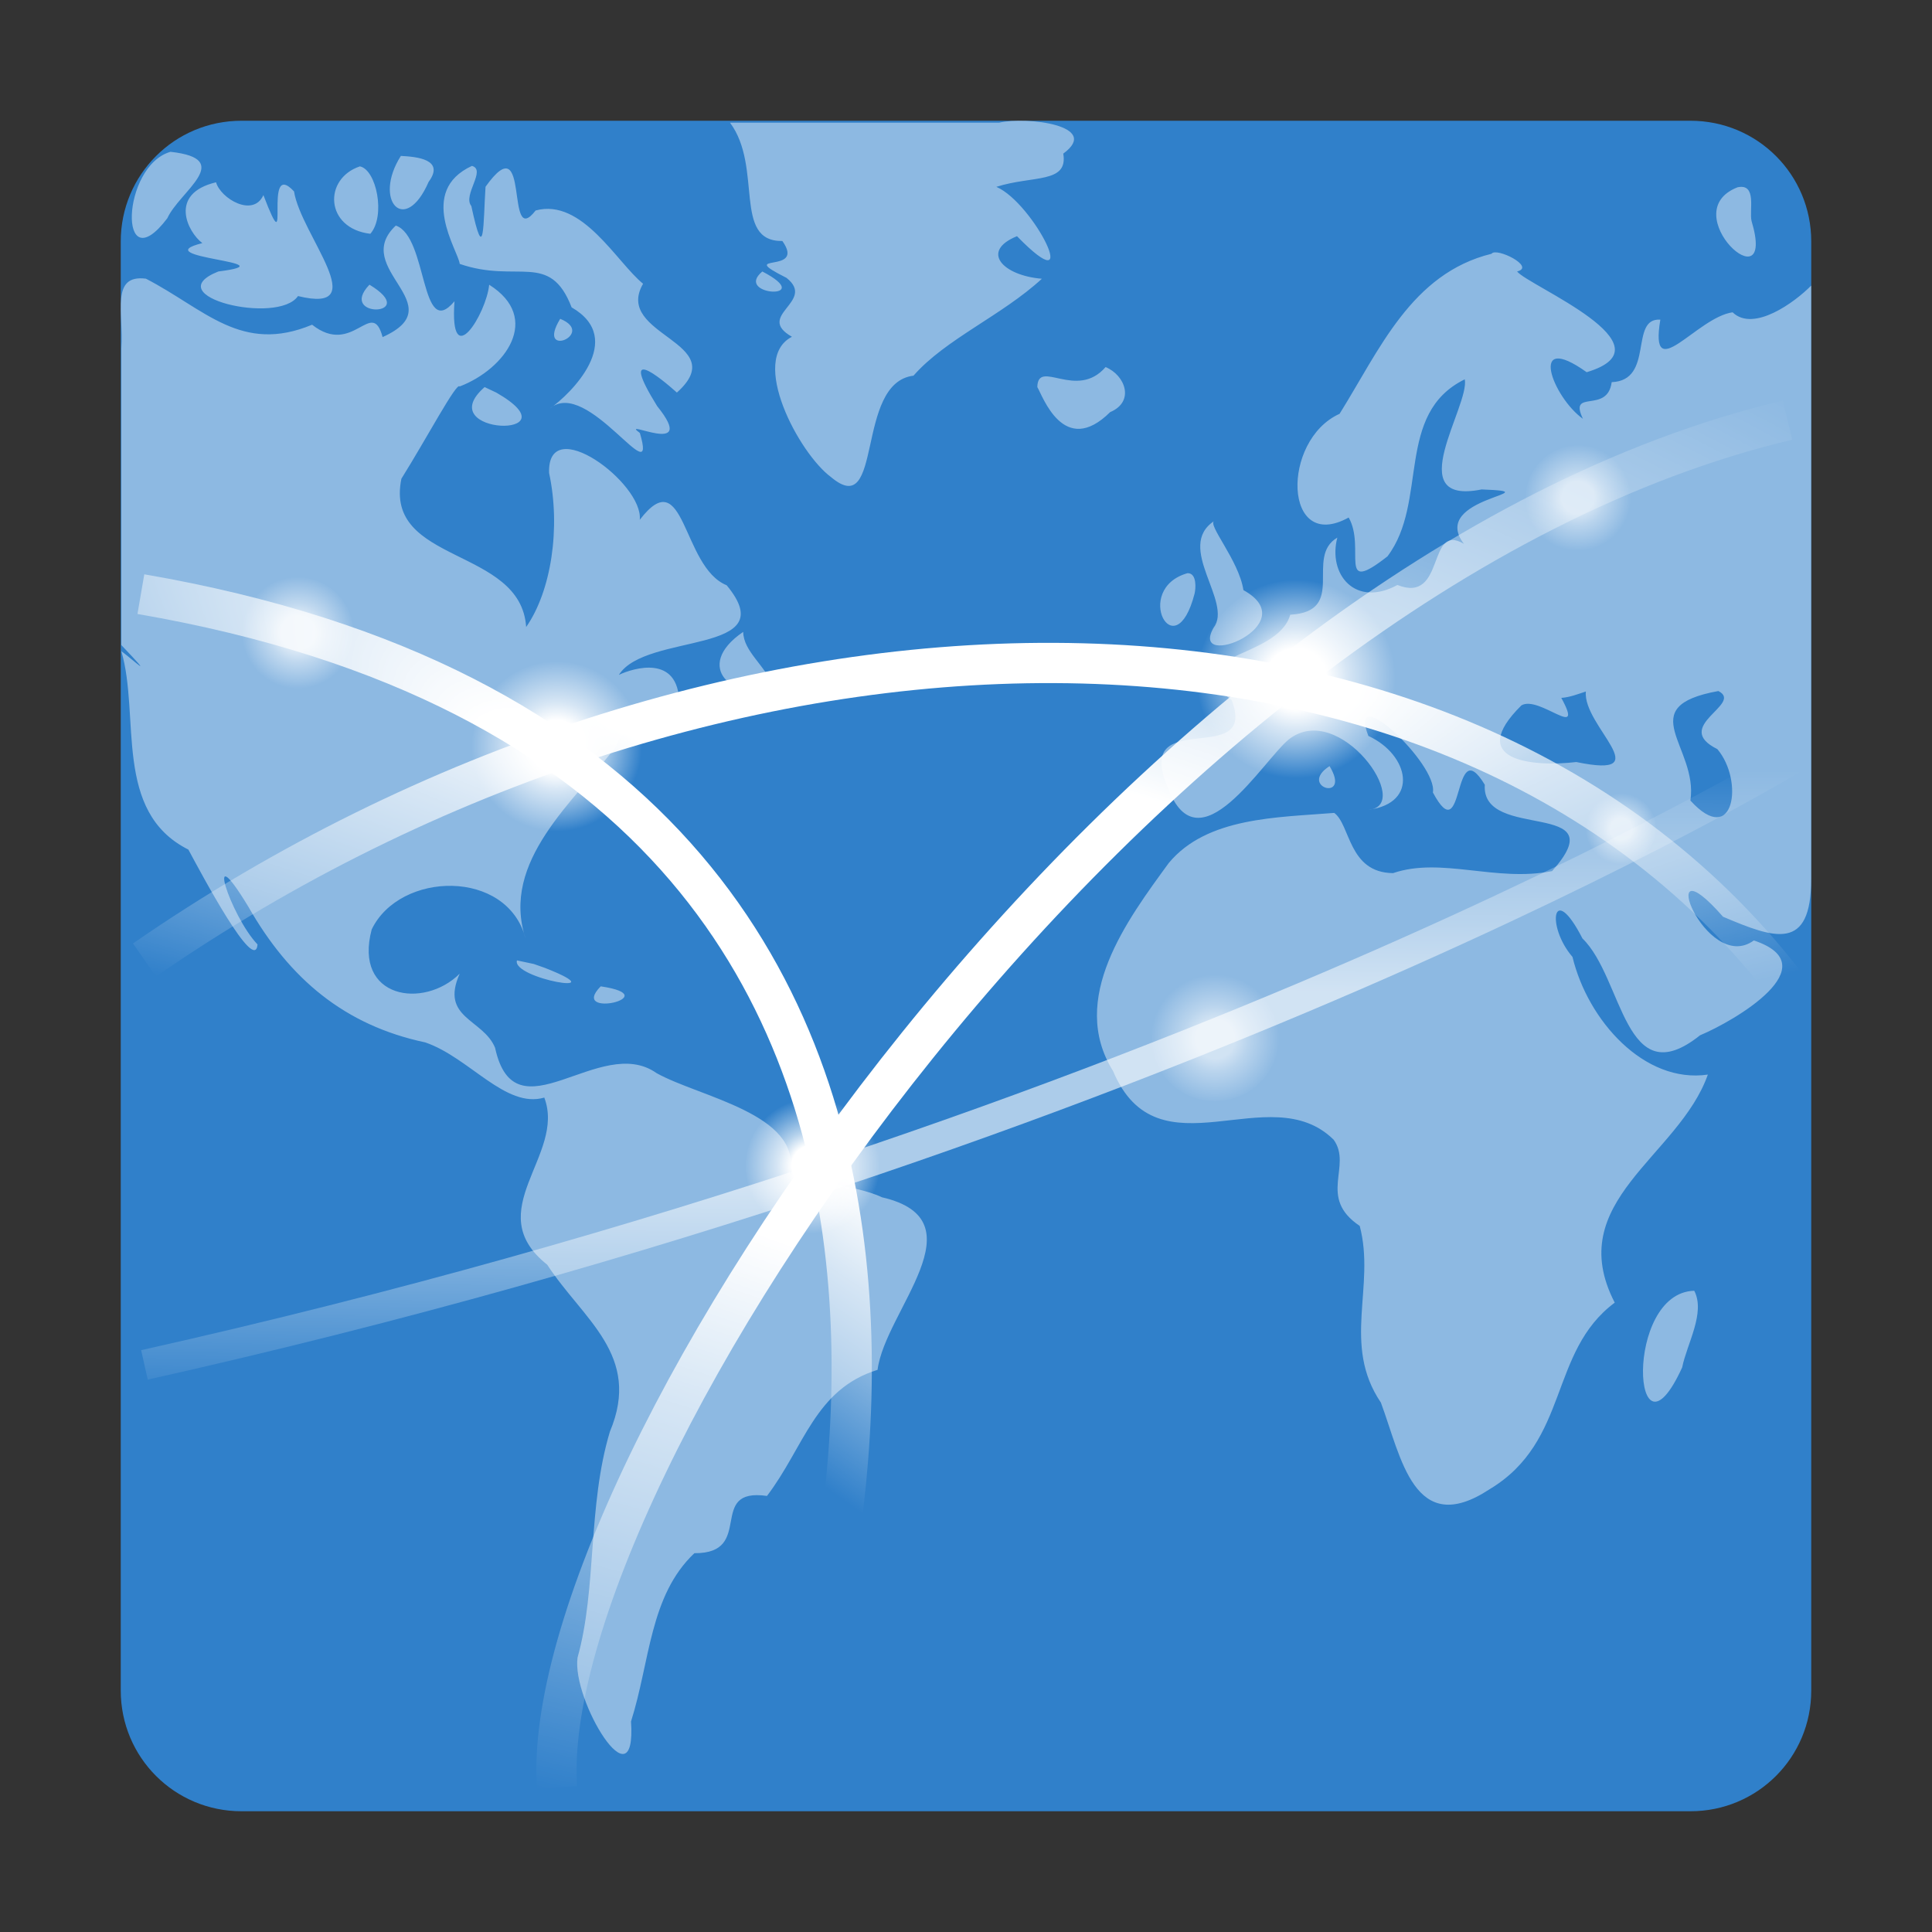 <svg width="96" version="1.0" xmlns="http://www.w3.org/2000/svg" height="96" xmlns:xlink="http://www.w3.org/1999/xlink">
<rect width="100%" height="100%" fill="#333333" stroke="none"/>
<defs>
<linearGradient id="linearGradient3543">
<stop offset="0" style="stop-color:#fff"/>
<stop offset="0.306" style="stop-color:#fff"/>
<stop offset="0.519" style="stop-color:#fff;stop-opacity:.641"/>
<stop offset="1" style="stop-color:#fff;stop-opacity:0"/>
</linearGradient>
<radialGradient fx="63.875" fy="2.217" cx="63.875" cy="2.217" gradientTransform="matrix(1.095,0,0,0.331,-21.845,32.793)" r="58.375" id="radialGradient4248" xlink:href="#linearGradient3543" gradientUnits="userSpaceOnUse"/>
<radialGradient fx="64.23" fy="68.449" cx="64.23" cy="68.449" gradientTransform="matrix(1.454,0,0,0.926,-45.08,-12.601)" r="43.77" id="radialGradient4252" xlink:href="#linearGradient3543" gradientUnits="userSpaceOnUse"/>
<radialGradient fx="49.234" fy="70.608" cx="49.234" cy="70.608" gradientTransform="matrix(0.468,-0.529,1.795,1.582,-112.038,-37.345)" r="25.484" id="radialGradient4246" xlink:href="#linearGradient3543" gradientUnits="userSpaceOnUse"/>
<radialGradient fx="74.375" fy="67.125" cx="74.375" cy="67.125" gradientTransform="matrix(0.893,0,0,0.891,-51.611,-28.372)" r="3.125" id="radialGradient3449" xlink:href="#linearGradient3543" gradientUnits="userSpaceOnUse"/>
<radialGradient fx="69.75" fy="75.974" cx="69.75" cy="75.974" gradientTransform="matrix(2.259,-0.068,0.008,0.264,-105.957,38.862)" r="58.5" id="radialGradient4250" xlink:href="#linearGradient3543" gradientUnits="userSpaceOnUse"/>
<radialGradient fx="74.375" fy="67.125" cx="74.375" cy="67.125" gradientTransform="matrix(0.845,0,0,0.844,15.553,-31.918)" r="3.125" id="radialGradient3354" xlink:href="#linearGradient3543" gradientUnits="userSpaceOnUse"/>
<radialGradient fx="74.375" fy="67.125" cx="74.375" cy="67.125" gradientTransform="matrix(1.583,0,0,1.581,-53.334,-72.389)" r="3.125" id="radialGradient3445" xlink:href="#linearGradient3543" gradientUnits="userSpaceOnUse"/>
<radialGradient fx="74.375" fy="67.125" cx="74.375" cy="67.125" gradientTransform="matrix(1.022,0,0,1.021,-15.636,-16.922)" r="3.125" id="radialGradient3447" xlink:href="#linearGradient3543" gradientUnits="userSpaceOnUse"/>
<radialGradient fx="74.375" fy="67.125" cx="74.375" cy="67.125" gradientTransform="matrix(1.074,0,0,1.073,-39.514,-14.091)" r="3.125" id="radialGradient3443" xlink:href="#linearGradient3543" gradientUnits="userSpaceOnUse"/>
<radialGradient fx="74.375" fy="67.125" cx="74.375" cy="67.125" gradientTransform="matrix(1.357,0,0,1.355,-73.268,-53.872)" r="3.125" id="radialGradient3216" xlink:href="#linearGradient3543" gradientUnits="userSpaceOnUse"/>
<radialGradient fx="74.375" fy="67.125" cx="74.375" cy="67.125" gradientTransform="matrix(0.566,0,0,0.565,38.457,3.262)" r="3.125" id="radialGradient3451" xlink:href="#linearGradient3543" gradientUnits="userSpaceOnUse"/>
</defs>
<path style="fill:#3080ca" d="m 12,6 h 72 c 3.324,0 6,2.676 6,6 v 72 c 0,3.324 -2.676,6 -6,6 H 12 C 8.676,90 6,87.324 6,84 V 12 C 6,8.676 8.676,6 12,6 Z"/>
<path style="opacity:.45;fill:#fff" d="m 36.274,6.096 c 1.65,2.216 0.113,5.915 2.601,5.879 1.212,1.713 -2.415,0.511 0.204,1.831 1.506,1.186 -1.593,1.864 0.272,2.928 -2.15,1.109 0.348,5.801 1.945,6.975 2.628,2.212 1.162,-4.683 4.095,-5.042 1.593,-1.819 4.392,-2.986 6.379,-4.816 -1.942,-0.158 -3.076,-1.366 -1.237,-2.115 3.385,3.469 0.849,-1.643 -1.025,-2.452 1.813,-0.577 3.577,-0.154 3.325,-1.651 1.916,-1.402 -1.842,-1.854 -3.184,-1.538 -4.458,0 -8.917,0 -13.375,0 z M 8.472,7.543 C 6.022,8.241 5.851,14.095 8.314,10.845 8.918,9.51 11.711,7.901 8.472,7.543 Z M 19.919,7.747 c -1.412,2.214 0.205,3.99 1.38,1.289 C 22.13,7.908 20.681,7.788 19.919,7.747 Z m 3.529,0.497 c -2.729,1.265 -0.673,4.213 -0.605,4.869 2.875,0.994 4.473,-0.65 5.561,2.16 2.735,1.576 -0.054,4.315 -1.081,5.028 1.849,-1.61 5.404,4.378 4.472,1.214 -1.112,-0.812 2.985,1.304 0.86,-1.334 -1.956,-3.151 0.155,-1.411 0.98,-0.675 2.805,-2.515 -3.174,-2.819 -1.681,-5.407 -1.308,-1.059 -3.023,-4.267 -5.339,-3.64 -1.55,2.005 -0.214,-4.368 -2.489,-1.179 -0.118,1.783 -0.043,4.044 -0.706,0.956 -0.444,-0.541 0.764,-1.797 0.027,-1.993 z M 17.883,8.267 c -1.832,0.611 -1.733,3.085 0.519,3.35 C 19.173,10.738 18.708,8.433 17.883,8.267 Z m -7.148,0.791 c -2.379,0.564 -1.408,2.482 -0.68,3.022 -2.945,0.738 4.496,0.943 0.793,1.41 -3.081,1.23 2.967,2.68 3.959,1.221 3.804,0.93 0.137,-3.045 -0.197,-5.2 -1.613,-1.731 -0.064,3.99 -1.522,0.184 -0.509,1.13 -2.127,0.167 -2.353,-0.637 z m 75.601,0.249 c -3.192,1.249 1.984,5.963 0.698,1.675 C 86.905,10.464 87.321,9.096 86.335,9.307 Z m -66.666,1.899 c -2.294,2.156 2.916,3.938 -0.659,5.544 -0.536,-2.002 -1.458,1.002 -3.503,-0.615 -3.516,1.464 -5.314,-0.762 -8.258,-2.288 -1.768,-0.22 -1.104,1.68 -1.221,3.458 0,4.916 0,9.832 0,14.748 1.733,1.824 0.676,0.805 0,0.302 0.951,3.24 -0.42,7.976 3.331,9.861 0.638,1.182 3.313,6.23 3.436,4.713 -1.341,-1.404 -2.717,-5.615 -0.448,-1.862 2.033,3.567 4.775,5.881 8.78,6.729 2.19,0.745 3.991,3.305 5.917,2.742 1.089,2.871 -3.227,5.627 0.145,8.304 1.761,2.71 4.716,4.488 3.116,8.293 -1.119,3.716 -0.64,7.766 -1.608,11.229 -0.3,2.108 2.938,7.457 2.657,3.174 0.946,-2.977 0.921,-6.253 3.148,-8.361 3.047,0.024 0.582,-3.276 3.607,-2.845 1.846,-2.419 2.38,-5.304 5.495,-6.265 0.372,-2.936 5.179,-7.433 0.213,-8.576 -1.35,-0.665 -4.824,-0.904 -4.559,-1.232 0.538,-2.913 -4.493,-3.743 -6.634,-4.935 -2.811,-1.995 -7.034,3.314 -8.025,-1.26 -0.591,-1.439 -2.751,-1.463 -1.758,-3.683 -1.789,1.779 -5.289,1.239 -4.373,-2.198 1.392,-2.894 6.736,-3.031 7.646,0.45 -1.264,-3.839 2.444,-6.828 4.503,-9.559 0.419,-1.306 2.91,-2.427 2.053,-0.692 1.46,-0.053 3.673,-2.687 1.079,-1.471 -0.037,-2.403 -2.273,-1.719 -2.998,-1.378 1.344,-2.133 8.245,-0.967 5.355,-4.452 -2.239,-0.907 -2.053,-6.201 -4.318,-3.252 0.191,-1.817 -4.61,-5.374 -4.505,-2.327 0.586,2.727 0.107,5.868 -1.14,7.655 -0.26,-3.996 -7.076,-3.113 -6.199,-7.37 1.269,-2.029 2.753,-4.836 2.894,-4.583 2.275,-0.869 4.105,-3.395 1.468,-5.056 -0.141,1.447 -1.983,4.434 -1.724,0.822 -1.706,2.022 -1.316,-3.218 -2.914,-3.761 z m 54.45,1.402 c -3.996,0.977 -5.58,4.793 -7.557,7.954 -2.914,1.314 -2.803,6.955 0.452,5.153 0.871,1.522 -0.61,3.92 1.928,1.93 2.047,-2.709 0.358,-7.089 3.841,-8.797 0.254,1.328 -3.213,6.287 0.837,5.472 3.662,0.138 -2.662,0.365 -0.881,2.703 -1.85,-1.098 -0.889,2.998 -3.304,2.045 -2.092,1.138 -3.464,-0.528 -2.985,-2.354 -1.646,0.96 0.518,3.669 -2.34,3.831 -0.64,2.273 -5.903,1.93 -2.91,4.244 1.329,3.444 -4.952,0.216 -3.169,4.348 1.525,4.086 4.722,-1.354 6.019,-2.405 2.502,-1.941 6.211,3.309 3.959,3.505 2.525,-0.339 2.006,-2.74 -0.017,-3.669 -1.093,-2.834 3.459,1.39 3.207,2.81 1.606,3.007 0.945,-3.079 2.579,-0.384 -0.191,2.842 6.574,0.668 3.344,4.29 -2.777,0.559 -5.51,-0.716 -7.901,0.101 -2.225,-0.02 -2.113,-2.397 -2.924,-2.992 -2.83,0.23 -6.328,0.204 -8.223,2.49 -2.049,2.811 -5.004,6.74 -2.771,10.33 2.235,5.319 7.777,0.276 10.963,3.417 0.947,1.31 -0.821,2.867 1.297,4.285 0.797,3.022 -0.904,5.891 1.052,8.78 1.012,2.717 1.64,6.783 5.406,4.301 3.986,-2.398 2.924,-6.819 6.213,-9.268 -2.602,-5.036 3.184,-7.244 4.627,-11.332 -3.154,0.462 -5.964,-2.682 -6.726,-5.847 -1.325,-1.537 -0.984,-3.804 0.496,-0.916 2.034,1.971 2.078,7.819 5.841,4.811 1.72,-0.719 6.419,-3.464 2.675,-4.713 -2.413,1.748 -5.075,-5.222 -1.532,-1.179 2.576,1.093 4.38,1.744 4.38,-1.879 0,-9.761 0,-19.655 0,-29.482 -0.802,0.82 -2.864,2.334 -3.904,1.328 -1.79,0.249 -4.154,3.732 -3.591,0.365 -1.556,-0.103 -0.279,3.019 -2.417,3.106 -0.215,1.605 -2.16,0.297 -1.429,1.821 -1.501,-1.064 -2.771,-4.425 0.186,-2.316 4.391,-1.317 -2.896,-4.288 -3.458,-5.006 0.945,-0.227 -1.029,-1.212 -1.267,-0.882 z M 37.88,13.49 c -1.462,1.218 2.779,1.447 0,0 z m -19.522,0.656 c -1.635,1.71 2.603,1.572 0,0 z m 9.478,1.696 c -1.238,2.028 1.829,0.749 0,0 z m 27.101,2.397 c -1.449,1.668 -3.362,-0.439 -3.393,0.995 0.263,0.433 1.315,3.526 3.619,1.244 1.237,-0.521 0.75,-1.836 -0.226,-2.238 z m -30.856,0.995 c -2.749,2.4 4.668,2.621 0.582,0.275 l -0.582,-0.275 z m 36.262,6.647 c -1.979,1.29 0.949,4.031 -0.043,5.318 -1.24,2.16 4.608,-0.152 1.485,-1.876 -0.223,-1.481 -1.83,-3.288 -1.442,-3.442 z m -1.335,2.6 c -2.757,0.779 -0.626,4.804 0.351,1.013 0.055,-0.22 0.129,-1.021 -0.351,-1.013 z m -22.079,2.917 c -2.565,1.749 -0.398,3.495 1.482,2.708 -0.386,-1.055 -1.464,-1.72 -1.482,-2.708 z m 48.455,2.939 c 1.28,0.646 -2.346,1.749 -0.05,2.886 1.336,1.571 0.832,4.943 -1.339,2.556 0.403,-2.665 -2.944,-4.655 1.389,-5.442 z m -6.583,0.023 c -0.174,1.712 3.694,4.373 -0.475,3.505 -2.205,0.259 -5.507,-0.067 -2.729,-2.814 0.878,-0.527 3.182,1.818 1.983,-0.374 0.425,-0.027 0.821,-0.188 1.222,-0.317 z m -12.736,3.708 c -1.608,1.036 1.112,1.83 0,0 z M 25.687,47.722 c -0.271,0.904 5.086,1.821 1.389,0.372 l -0.551,-0.194 -0.838,-0.178 z m 4.162,1.289 c -1.625,1.649 3.348,0.493 0,0 z m 54.337,15.126 c -3.531,0.091 -3.061,9.197 -0.6,3.809 0.233,-1.169 1.169,-2.712 0.6,-3.809 z"/>
<g style="fill:none;stroke-width:2">
<path style="stroke:url(#radialGradient4246)" d="M 7,29.523 C 58.25,38.348 38.634,89 38.634,89"/>
<path style="stroke:url(#radialGradient4252)" d="M 27.677,88.823 C 26.616,73.292 56.129,28.641 88.823,20.875"/>
</g>
<g style="fill-rule:evenodd">
<path style="fill:url(#radialGradient3216)" d="m 31.918,37.112 a 4.241,4.236 0 0 1 -8.483,0 4.241,4.236 0 1 1 8.483,0 z"/>
<path style="fill:url(#radialGradient3443)" d="m 43.759,57.938 a 3.358,3.353 0 0 1 -6.716,0 3.358,3.353 0 1 1 6.716,0 z"/>
<path style="fill:url(#radialGradient3445)" d="m 69.384,33.759 a 4.948,4.942 0 0 1 -9.897,0 4.948,4.942 0 1 1 9.897,0 z"/>
<path style="opacity:.6;fill:url(#radialGradient3447)" d="m 63.564,51.584 a 3.194,3.189 0 0 1 -6.387,0 3.194,3.189 0 1 1 6.387,0 z"/>
<path style="opacity:.7;fill:url(#radialGradient3449)" d="m 17.565,31.465 a 2.789,2.786 0 0 1 -5.579,0 2.789,2.786 0 1 1 5.579,0 z"/>
<path style="opacity:.6;fill:url(#radialGradient3451)" d="m 82.284,41.171 a 1.767,1.765 0 0,1 -3.534,0 1.767,1.765 0 1,1 3.534,0 z "/>
</g>
<g style="fill:none">
<path style="stroke:url(#radialGradient4248);stroke-width:2" d="M 7.177,47.702 C 35.276,28.288 72.388,27.229 89,49.29"/>
<path style="opacity:.6;stroke:url(#radialGradient4250);stroke-width:1.5" d="M 7.177,67.821 C 58.427,56.349 89.177,37.642 89.177,37.642"/>
</g>
<path style="opacity:.6;fill:url(#radialGradient3354);fill-rule:evenodd" d="m 81.078,24.759 a 2.642,2.639 0 0,1 -5.284,0 2.642,2.639 0 1,1 5.284,0 z "/>
</svg>

